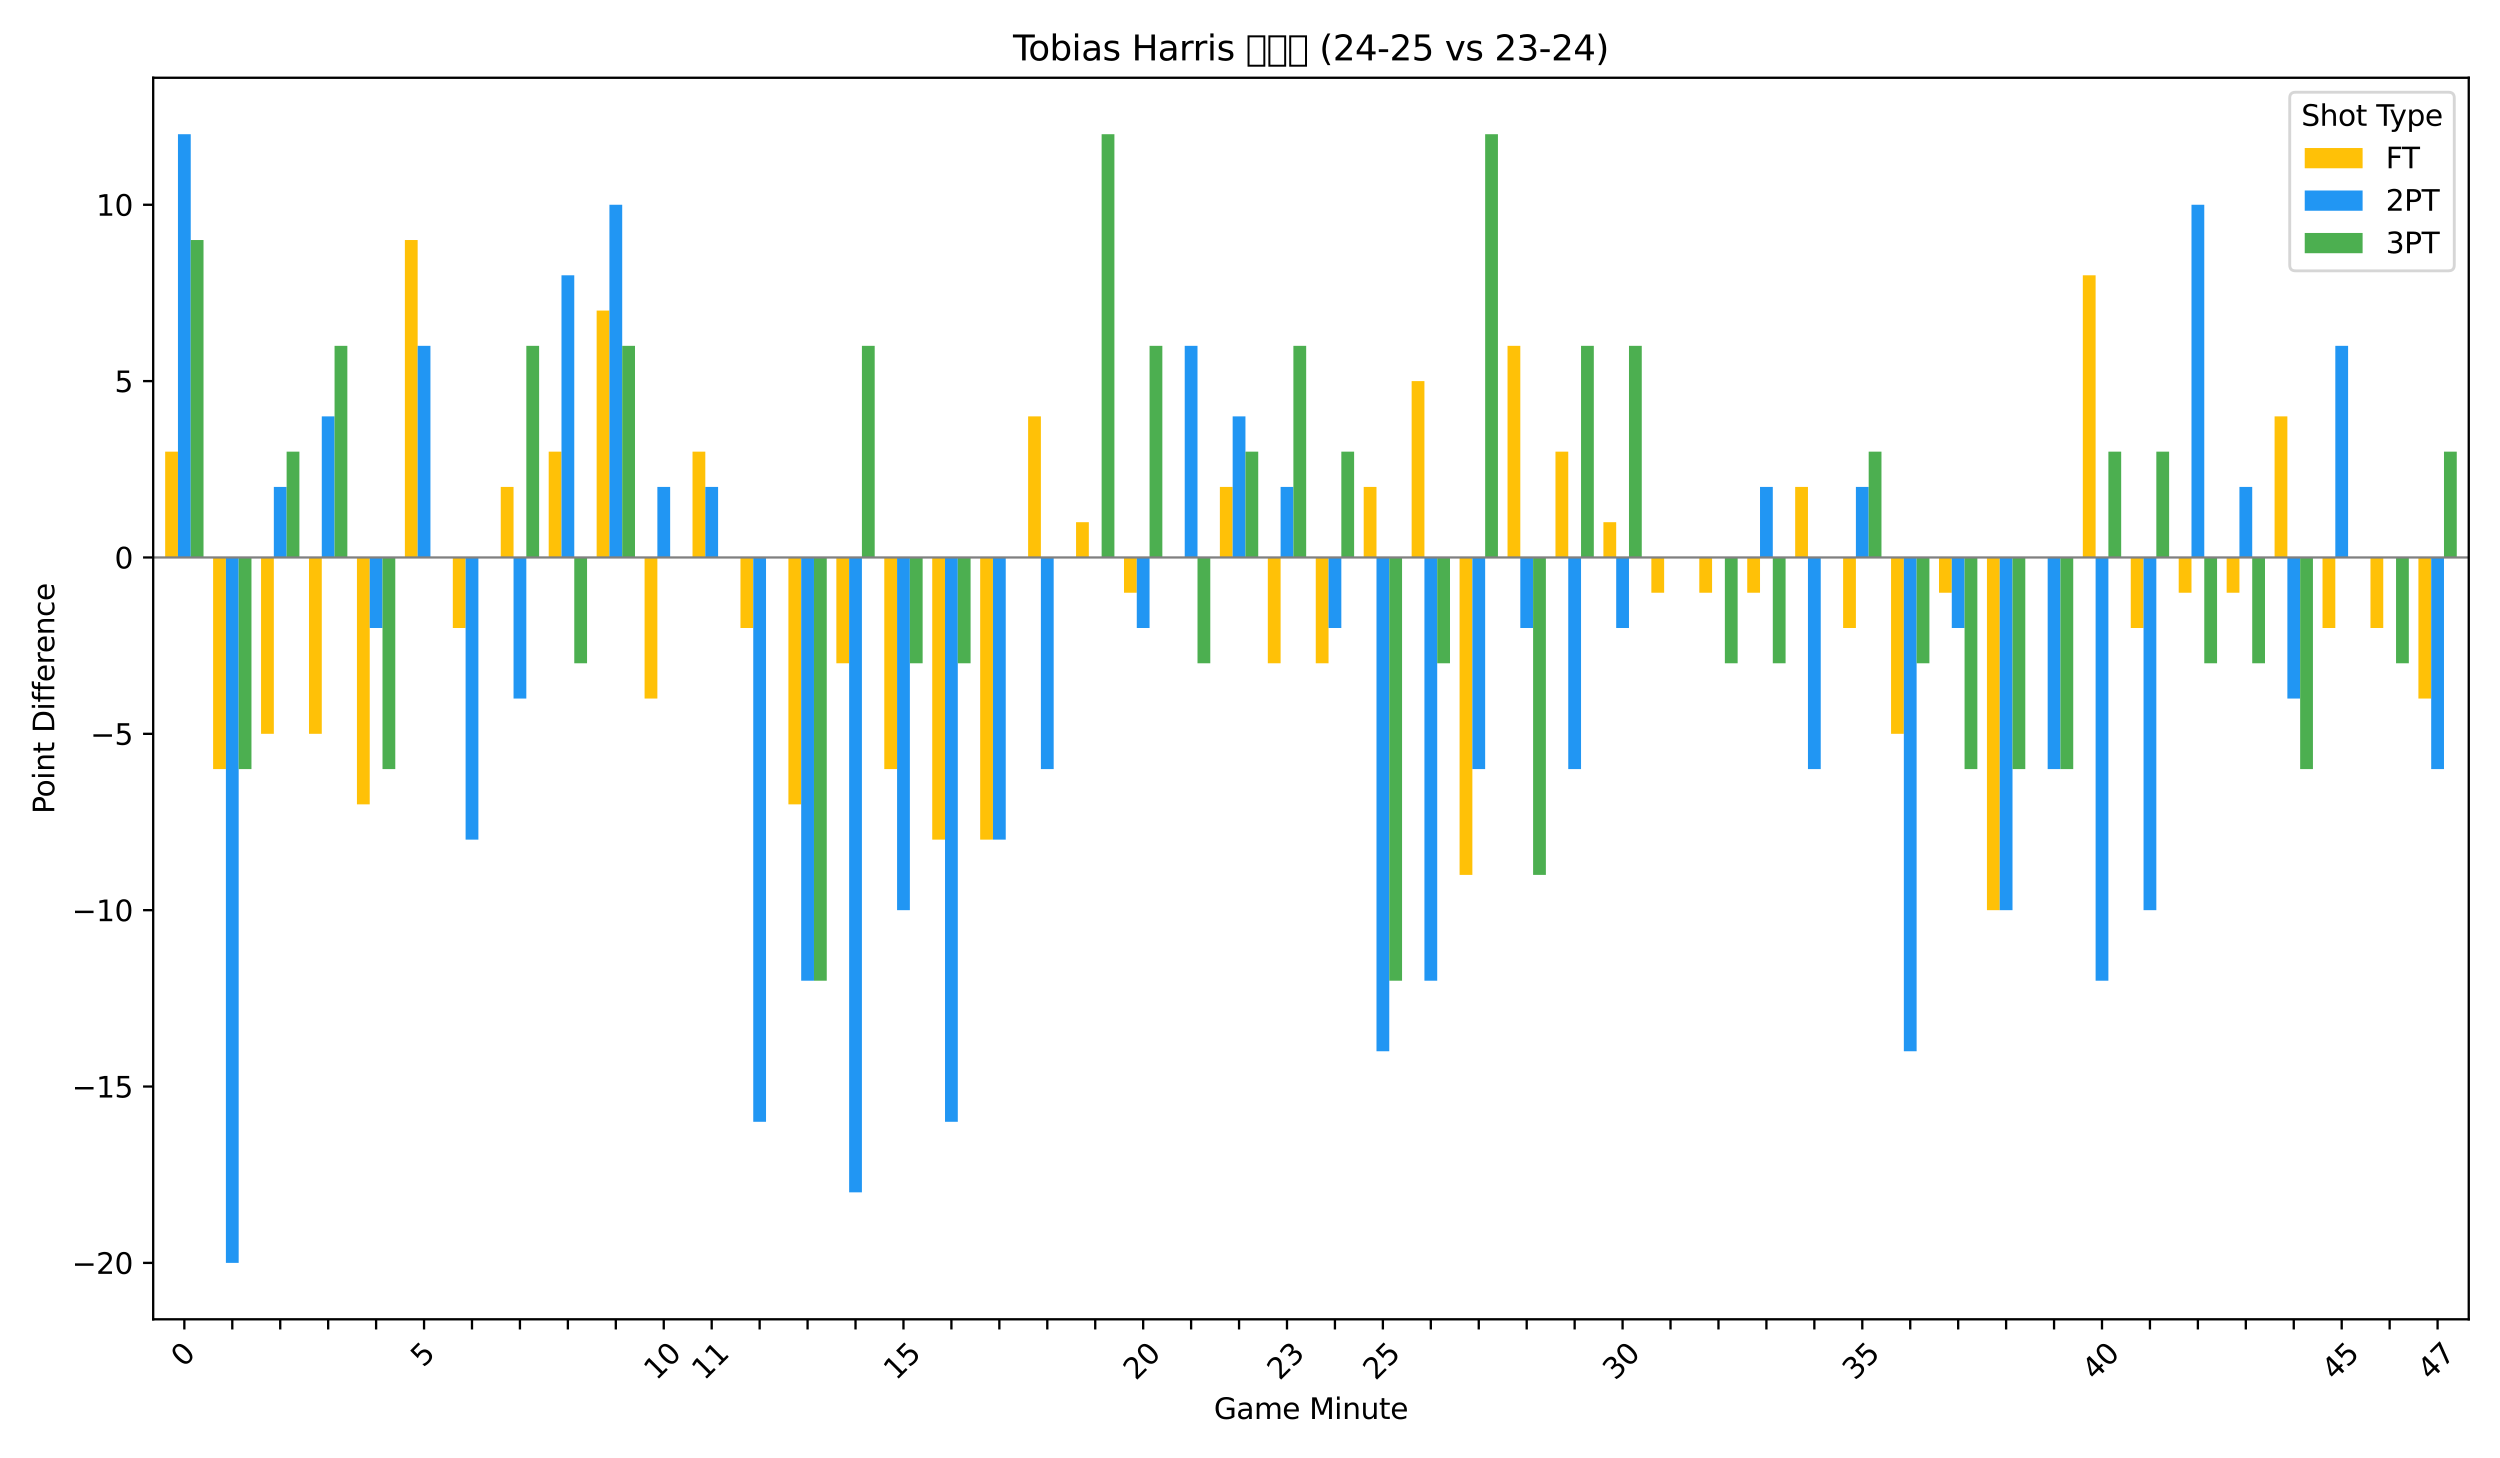 <?xml version="1.0" encoding="utf-8" standalone="no"?>
<!DOCTYPE svg PUBLIC "-//W3C//DTD SVG 1.1//EN"
  "http://www.w3.org/Graphics/SVG/1.1/DTD/svg11.dtd">
<svg xmlns:xlink="http://www.w3.org/1999/xlink" width="864pt" height="504pt" viewBox="0 0 864 504" xmlns="http://www.w3.org/2000/svg" version="1.1">
 <defs>
  <style type="text/css">*{stroke-linejoin: round; stroke-linecap: butt}</style>
 </defs>
 <g id="figure_1">
  <g id="patch_1">
   <path d="M 0 504 
L 864 504 
L 864 0 
L 0 0 
z
" style="fill: #ffffff"/>
  </g>
  <g id="axes_1">
   <g id="patch_2">
    <path d="M 52.94 455.956 
L 853.2 455.956 
L 853.2 26.88 
L 52.94 26.88 
z
" style="fill: #ffffff"/>
   </g>
   <g id="patch_3">
    <path d="M 57.082 192.659 
L 61.5 192.659 
L 61.5 156.09 
L 57.082 156.09 
z
" clip-path="url(#p1dc637011d)" style="fill: #ffc107"/>
   </g>
   <g id="patch_4">
    <path d="M 73.651 192.659 
L 78.069 192.659 
L 78.069 265.797 
L 73.651 265.797 
z
" clip-path="url(#p1dc637011d)" style="fill: #ffc107"/>
   </g>
   <g id="patch_5">
    <path d="M 90.219 192.659 
L 94.637 192.659 
L 94.637 253.607 
L 90.219 253.607 
z
" clip-path="url(#p1dc637011d)" style="fill: #ffc107"/>
   </g>
   <g id="patch_6">
    <path d="M 106.788 192.659 
L 111.206 192.659 
L 111.206 253.607 
L 106.788 253.607 
z
" clip-path="url(#p1dc637011d)" style="fill: #ffc107"/>
   </g>
   <g id="patch_7">
    <path d="M 123.356 192.659 
L 127.775 192.659 
L 127.775 277.987 
L 123.356 277.987 
z
" clip-path="url(#p1dc637011d)" style="fill: #ffc107"/>
   </g>
   <g id="patch_8">
    <path d="M 139.925 192.659 
L 144.343 192.659 
L 144.343 82.952 
L 139.925 82.952 
z
" clip-path="url(#p1dc637011d)" style="fill: #ffc107"/>
   </g>
   <g id="patch_9">
    <path d="M 156.493 192.659 
L 160.912 192.659 
L 160.912 217.038 
L 156.493 217.038 
z
" clip-path="url(#p1dc637011d)" style="fill: #ffc107"/>
   </g>
   <g id="patch_10">
    <path d="M 173.062 192.659 
L 177.48 192.659 
L 177.48 168.28 
L 173.062 168.28 
z
" clip-path="url(#p1dc637011d)" style="fill: #ffc107"/>
   </g>
   <g id="patch_11">
    <path d="M 189.63 192.659 
L 194.049 192.659 
L 194.049 156.09 
L 189.63 156.09 
z
" clip-path="url(#p1dc637011d)" style="fill: #ffc107"/>
   </g>
   <g id="patch_12">
    <path d="M 206.199 192.659 
L 210.617 192.659 
L 210.617 107.332 
L 206.199 107.332 
z
" clip-path="url(#p1dc637011d)" style="fill: #ffc107"/>
   </g>
   <g id="patch_13">
    <path d="M 222.767 192.659 
L 227.186 192.659 
L 227.186 241.418 
L 222.767 241.418 
z
" clip-path="url(#p1dc637011d)" style="fill: #ffc107"/>
   </g>
   <g id="patch_14">
    <path d="M 239.336 192.659 
L 243.754 192.659 
L 243.754 156.09 
L 239.336 156.09 
z
" clip-path="url(#p1dc637011d)" style="fill: #ffc107"/>
   </g>
   <g id="patch_15">
    <path d="M 255.904 192.659 
L 260.323 192.659 
L 260.323 217.038 
L 255.904 217.038 
z
" clip-path="url(#p1dc637011d)" style="fill: #ffc107"/>
   </g>
   <g id="patch_16">
    <path d="M 272.473 192.659 
L 276.891 192.659 
L 276.891 277.987 
L 272.473 277.987 
z
" clip-path="url(#p1dc637011d)" style="fill: #ffc107"/>
   </g>
   <g id="patch_17">
    <path d="M 289.042 192.659 
L 293.46 192.659 
L 293.46 229.228 
L 289.042 229.228 
z
" clip-path="url(#p1dc637011d)" style="fill: #ffc107"/>
   </g>
   <g id="patch_18">
    <path d="M 305.61 192.659 
L 310.028 192.659 
L 310.028 265.797 
L 305.61 265.797 
z
" clip-path="url(#p1dc637011d)" style="fill: #ffc107"/>
   </g>
   <g id="patch_19">
    <path d="M 322.179 192.659 
L 326.597 192.659 
L 326.597 290.176 
L 322.179 290.176 
z
" clip-path="url(#p1dc637011d)" style="fill: #ffc107"/>
   </g>
   <g id="patch_20">
    <path d="M 338.747 192.659 
L 343.165 192.659 
L 343.165 290.176 
L 338.747 290.176 
z
" clip-path="url(#p1dc637011d)" style="fill: #ffc107"/>
   </g>
   <g id="patch_21">
    <path d="M 355.316 192.659 
L 359.734 192.659 
L 359.734 143.901 
L 355.316 143.901 
z
" clip-path="url(#p1dc637011d)" style="fill: #ffc107"/>
   </g>
   <g id="patch_22">
    <path d="M 371.884 192.659 
L 376.302 192.659 
L 376.302 180.47 
L 371.884 180.47 
z
" clip-path="url(#p1dc637011d)" style="fill: #ffc107"/>
   </g>
   <g id="patch_23">
    <path d="M 388.453 192.659 
L 392.871 192.659 
L 392.871 204.849 
L 388.453 204.849 
z
" clip-path="url(#p1dc637011d)" style="fill: #ffc107"/>
   </g>
   <g id="patch_24">
    <path d="M 405.021 192.659 
L 409.44 192.659 
L 409.44 192.659 
L 405.021 192.659 
z
" clip-path="url(#p1dc637011d)" style="fill: #ffc107"/>
   </g>
   <g id="patch_25">
    <path d="M 421.59 192.659 
L 426.008 192.659 
L 426.008 168.28 
L 421.59 168.28 
z
" clip-path="url(#p1dc637011d)" style="fill: #ffc107"/>
   </g>
   <g id="patch_26">
    <path d="M 438.158 192.659 
L 442.577 192.659 
L 442.577 229.228 
L 438.158 229.228 
z
" clip-path="url(#p1dc637011d)" style="fill: #ffc107"/>
   </g>
   <g id="patch_27">
    <path d="M 454.727 192.659 
L 459.145 192.659 
L 459.145 229.228 
L 454.727 229.228 
z
" clip-path="url(#p1dc637011d)" style="fill: #ffc107"/>
   </g>
   <g id="patch_28">
    <path d="M 471.295 192.659 
L 475.714 192.659 
L 475.714 168.28 
L 471.295 168.28 
z
" clip-path="url(#p1dc637011d)" style="fill: #ffc107"/>
   </g>
   <g id="patch_29">
    <path d="M 487.864 192.659 
L 492.282 192.659 
L 492.282 131.711 
L 487.864 131.711 
z
" clip-path="url(#p1dc637011d)" style="fill: #ffc107"/>
   </g>
   <g id="patch_30">
    <path d="M 504.432 192.659 
L 508.851 192.659 
L 508.851 302.366 
L 504.432 302.366 
z
" clip-path="url(#p1dc637011d)" style="fill: #ffc107"/>
   </g>
   <g id="patch_31">
    <path d="M 521.001 192.659 
L 525.419 192.659 
L 525.419 119.521 
L 521.001 119.521 
z
" clip-path="url(#p1dc637011d)" style="fill: #ffc107"/>
   </g>
   <g id="patch_32">
    <path d="M 537.57 192.659 
L 541.988 192.659 
L 541.988 156.09 
L 537.57 156.09 
z
" clip-path="url(#p1dc637011d)" style="fill: #ffc107"/>
   </g>
   <g id="patch_33">
    <path d="M 554.138 192.659 
L 558.556 192.659 
L 558.556 180.47 
L 554.138 180.47 
z
" clip-path="url(#p1dc637011d)" style="fill: #ffc107"/>
   </g>
   <g id="patch_34">
    <path d="M 570.707 192.659 
L 575.125 192.659 
L 575.125 204.849 
L 570.707 204.849 
z
" clip-path="url(#p1dc637011d)" style="fill: #ffc107"/>
   </g>
   <g id="patch_35">
    <path d="M 587.275 192.659 
L 591.693 192.659 
L 591.693 204.849 
L 587.275 204.849 
z
" clip-path="url(#p1dc637011d)" style="fill: #ffc107"/>
   </g>
   <g id="patch_36">
    <path d="M 603.844 192.659 
L 608.262 192.659 
L 608.262 204.849 
L 603.844 204.849 
z
" clip-path="url(#p1dc637011d)" style="fill: #ffc107"/>
   </g>
   <g id="patch_37">
    <path d="M 620.412 192.659 
L 624.83 192.659 
L 624.83 168.28 
L 620.412 168.28 
z
" clip-path="url(#p1dc637011d)" style="fill: #ffc107"/>
   </g>
   <g id="patch_38">
    <path d="M 636.981 192.659 
L 641.399 192.659 
L 641.399 217.038 
L 636.981 217.038 
z
" clip-path="url(#p1dc637011d)" style="fill: #ffc107"/>
   </g>
   <g id="patch_39">
    <path d="M 653.549 192.659 
L 657.967 192.659 
L 657.967 253.607 
L 653.549 253.607 
z
" clip-path="url(#p1dc637011d)" style="fill: #ffc107"/>
   </g>
   <g id="patch_40">
    <path d="M 670.118 192.659 
L 674.536 192.659 
L 674.536 204.849 
L 670.118 204.849 
z
" clip-path="url(#p1dc637011d)" style="fill: #ffc107"/>
   </g>
   <g id="patch_41">
    <path d="M 686.686 192.659 
L 691.105 192.659 
L 691.105 314.556 
L 686.686 314.556 
z
" clip-path="url(#p1dc637011d)" style="fill: #ffc107"/>
   </g>
   <g id="patch_42">
    <path d="M 703.255 192.659 
L 707.673 192.659 
L 707.673 192.659 
L 703.255 192.659 
z
" clip-path="url(#p1dc637011d)" style="fill: #ffc107"/>
   </g>
   <g id="patch_43">
    <path d="M 719.823 192.659 
L 724.242 192.659 
L 724.242 95.142 
L 719.823 95.142 
z
" clip-path="url(#p1dc637011d)" style="fill: #ffc107"/>
   </g>
   <g id="patch_44">
    <path d="M 736.392 192.659 
L 740.81 192.659 
L 740.81 217.038 
L 736.392 217.038 
z
" clip-path="url(#p1dc637011d)" style="fill: #ffc107"/>
   </g>
   <g id="patch_45">
    <path d="M 752.96 192.659 
L 757.379 192.659 
L 757.379 204.849 
L 752.96 204.849 
z
" clip-path="url(#p1dc637011d)" style="fill: #ffc107"/>
   </g>
   <g id="patch_46">
    <path d="M 769.529 192.659 
L 773.947 192.659 
L 773.947 204.849 
L 769.529 204.849 
z
" clip-path="url(#p1dc637011d)" style="fill: #ffc107"/>
   </g>
   <g id="patch_47">
    <path d="M 786.097 192.659 
L 790.516 192.659 
L 790.516 143.901 
L 786.097 143.901 
z
" clip-path="url(#p1dc637011d)" style="fill: #ffc107"/>
   </g>
   <g id="patch_48">
    <path d="M 802.666 192.659 
L 807.084 192.659 
L 807.084 217.038 
L 802.666 217.038 
z
" clip-path="url(#p1dc637011d)" style="fill: #ffc107"/>
   </g>
   <g id="patch_49">
    <path d="M 819.235 192.659 
L 823.653 192.659 
L 823.653 217.038 
L 819.235 217.038 
z
" clip-path="url(#p1dc637011d)" style="fill: #ffc107"/>
   </g>
   <g id="patch_50">
    <path d="M 835.803 192.659 
L 840.221 192.659 
L 840.221 241.418 
L 835.803 241.418 
z
" clip-path="url(#p1dc637011d)" style="fill: #ffc107"/>
   </g>
   <g id="patch_51">
    <path d="M 61.5 192.659 
L 65.919 192.659 
L 65.919 46.383 
L 61.5 46.383 
z
" clip-path="url(#p1dc637011d)" style="fill: #2196f3"/>
   </g>
   <g id="patch_52">
    <path d="M 78.069 192.659 
L 82.487 192.659 
L 82.487 436.452 
L 78.069 436.452 
z
" clip-path="url(#p1dc637011d)" style="fill: #2196f3"/>
   </g>
   <g id="patch_53">
    <path d="M 94.637 192.659 
L 99.056 192.659 
L 99.056 168.28 
L 94.637 168.28 
z
" clip-path="url(#p1dc637011d)" style="fill: #2196f3"/>
   </g>
   <g id="patch_54">
    <path d="M 111.206 192.659 
L 115.624 192.659 
L 115.624 143.901 
L 111.206 143.901 
z
" clip-path="url(#p1dc637011d)" style="fill: #2196f3"/>
   </g>
   <g id="patch_55">
    <path d="M 127.775 192.659 
L 132.193 192.659 
L 132.193 217.038 
L 127.775 217.038 
z
" clip-path="url(#p1dc637011d)" style="fill: #2196f3"/>
   </g>
   <g id="patch_56">
    <path d="M 144.343 192.659 
L 148.761 192.659 
L 148.761 119.521 
L 144.343 119.521 
z
" clip-path="url(#p1dc637011d)" style="fill: #2196f3"/>
   </g>
   <g id="patch_57">
    <path d="M 160.912 192.659 
L 165.33 192.659 
L 165.33 290.176 
L 160.912 290.176 
z
" clip-path="url(#p1dc637011d)" style="fill: #2196f3"/>
   </g>
   <g id="patch_58">
    <path d="M 177.48 192.659 
L 181.898 192.659 
L 181.898 241.418 
L 177.48 241.418 
z
" clip-path="url(#p1dc637011d)" style="fill: #2196f3"/>
   </g>
   <g id="patch_59">
    <path d="M 194.049 192.659 
L 198.467 192.659 
L 198.467 95.142 
L 194.049 95.142 
z
" clip-path="url(#p1dc637011d)" style="fill: #2196f3"/>
   </g>
   <g id="patch_60">
    <path d="M 210.617 192.659 
L 215.035 192.659 
L 215.035 70.763 
L 210.617 70.763 
z
" clip-path="url(#p1dc637011d)" style="fill: #2196f3"/>
   </g>
   <g id="patch_61">
    <path d="M 227.186 192.659 
L 231.604 192.659 
L 231.604 168.28 
L 227.186 168.28 
z
" clip-path="url(#p1dc637011d)" style="fill: #2196f3"/>
   </g>
   <g id="patch_62">
    <path d="M 243.754 192.659 
L 248.173 192.659 
L 248.173 168.28 
L 243.754 168.28 
z
" clip-path="url(#p1dc637011d)" style="fill: #2196f3"/>
   </g>
   <g id="patch_63">
    <path d="M 260.323 192.659 
L 264.741 192.659 
L 264.741 387.694 
L 260.323 387.694 
z
" clip-path="url(#p1dc637011d)" style="fill: #2196f3"/>
   </g>
   <g id="patch_64">
    <path d="M 276.891 192.659 
L 281.31 192.659 
L 281.31 338.935 
L 276.891 338.935 
z
" clip-path="url(#p1dc637011d)" style="fill: #2196f3"/>
   </g>
   <g id="patch_65">
    <path d="M 293.46 192.659 
L 297.878 192.659 
L 297.878 412.073 
L 293.46 412.073 
z
" clip-path="url(#p1dc637011d)" style="fill: #2196f3"/>
   </g>
   <g id="patch_66">
    <path d="M 310.028 192.659 
L 314.447 192.659 
L 314.447 314.556 
L 310.028 314.556 
z
" clip-path="url(#p1dc637011d)" style="fill: #2196f3"/>
   </g>
   <g id="patch_67">
    <path d="M 326.597 192.659 
L 331.015 192.659 
L 331.015 387.694 
L 326.597 387.694 
z
" clip-path="url(#p1dc637011d)" style="fill: #2196f3"/>
   </g>
   <g id="patch_68">
    <path d="M 343.165 192.659 
L 347.584 192.659 
L 347.584 290.176 
L 343.165 290.176 
z
" clip-path="url(#p1dc637011d)" style="fill: #2196f3"/>
   </g>
   <g id="patch_69">
    <path d="M 359.734 192.659 
L 364.152 192.659 
L 364.152 265.797 
L 359.734 265.797 
z
" clip-path="url(#p1dc637011d)" style="fill: #2196f3"/>
   </g>
   <g id="patch_70">
    <path d="M 376.302 192.659 
L 380.721 192.659 
L 380.721 192.659 
L 376.302 192.659 
z
" clip-path="url(#p1dc637011d)" style="fill: #2196f3"/>
   </g>
   <g id="patch_71">
    <path d="M 392.871 192.659 
L 397.289 192.659 
L 397.289 217.038 
L 392.871 217.038 
z
" clip-path="url(#p1dc637011d)" style="fill: #2196f3"/>
   </g>
   <g id="patch_72">
    <path d="M 409.44 192.659 
L 413.858 192.659 
L 413.858 119.521 
L 409.44 119.521 
z
" clip-path="url(#p1dc637011d)" style="fill: #2196f3"/>
   </g>
   <g id="patch_73">
    <path d="M 426.008 192.659 
L 430.426 192.659 
L 430.426 143.901 
L 426.008 143.901 
z
" clip-path="url(#p1dc637011d)" style="fill: #2196f3"/>
   </g>
   <g id="patch_74">
    <path d="M 442.577 192.659 
L 446.995 192.659 
L 446.995 168.28 
L 442.577 168.28 
z
" clip-path="url(#p1dc637011d)" style="fill: #2196f3"/>
   </g>
   <g id="patch_75">
    <path d="M 459.145 192.659 
L 463.563 192.659 
L 463.563 217.038 
L 459.145 217.038 
z
" clip-path="url(#p1dc637011d)" style="fill: #2196f3"/>
   </g>
   <g id="patch_76">
    <path d="M 475.714 192.659 
L 480.132 192.659 
L 480.132 363.314 
L 475.714 363.314 
z
" clip-path="url(#p1dc637011d)" style="fill: #2196f3"/>
   </g>
   <g id="patch_77">
    <path d="M 492.282 192.659 
L 496.7 192.659 
L 496.7 338.935 
L 492.282 338.935 
z
" clip-path="url(#p1dc637011d)" style="fill: #2196f3"/>
   </g>
   <g id="patch_78">
    <path d="M 508.851 192.659 
L 513.269 192.659 
L 513.269 265.797 
L 508.851 265.797 
z
" clip-path="url(#p1dc637011d)" style="fill: #2196f3"/>
   </g>
   <g id="patch_79">
    <path d="M 525.419 192.659 
L 529.838 192.659 
L 529.838 217.038 
L 525.419 217.038 
z
" clip-path="url(#p1dc637011d)" style="fill: #2196f3"/>
   </g>
   <g id="patch_80">
    <path d="M 541.988 192.659 
L 546.406 192.659 
L 546.406 265.797 
L 541.988 265.797 
z
" clip-path="url(#p1dc637011d)" style="fill: #2196f3"/>
   </g>
   <g id="patch_81">
    <path d="M 558.556 192.659 
L 562.975 192.659 
L 562.975 217.038 
L 558.556 217.038 
z
" clip-path="url(#p1dc637011d)" style="fill: #2196f3"/>
   </g>
   <g id="patch_82">
    <path d="M 575.125 192.659 
L 579.543 192.659 
L 579.543 192.659 
L 575.125 192.659 
z
" clip-path="url(#p1dc637011d)" style="fill: #2196f3"/>
   </g>
   <g id="patch_83">
    <path d="M 591.693 192.659 
L 596.112 192.659 
L 596.112 192.659 
L 591.693 192.659 
z
" clip-path="url(#p1dc637011d)" style="fill: #2196f3"/>
   </g>
   <g id="patch_84">
    <path d="M 608.262 192.659 
L 612.68 192.659 
L 612.68 168.28 
L 608.262 168.28 
z
" clip-path="url(#p1dc637011d)" style="fill: #2196f3"/>
   </g>
   <g id="patch_85">
    <path d="M 624.83 192.659 
L 629.249 192.659 
L 629.249 265.797 
L 624.83 265.797 
z
" clip-path="url(#p1dc637011d)" style="fill: #2196f3"/>
   </g>
   <g id="patch_86">
    <path d="M 641.399 192.659 
L 645.817 192.659 
L 645.817 168.28 
L 641.399 168.28 
z
" clip-path="url(#p1dc637011d)" style="fill: #2196f3"/>
   </g>
   <g id="patch_87">
    <path d="M 657.967 192.659 
L 662.386 192.659 
L 662.386 363.314 
L 657.967 363.314 
z
" clip-path="url(#p1dc637011d)" style="fill: #2196f3"/>
   </g>
   <g id="patch_88">
    <path d="M 674.536 192.659 
L 678.954 192.659 
L 678.954 217.038 
L 674.536 217.038 
z
" clip-path="url(#p1dc637011d)" style="fill: #2196f3"/>
   </g>
   <g id="patch_89">
    <path d="M 691.105 192.659 
L 695.523 192.659 
L 695.523 314.556 
L 691.105 314.556 
z
" clip-path="url(#p1dc637011d)" style="fill: #2196f3"/>
   </g>
   <g id="patch_90">
    <path d="M 707.673 192.659 
L 712.091 192.659 
L 712.091 265.797 
L 707.673 265.797 
z
" clip-path="url(#p1dc637011d)" style="fill: #2196f3"/>
   </g>
   <g id="patch_91">
    <path d="M 724.242 192.659 
L 728.66 192.659 
L 728.66 338.935 
L 724.242 338.935 
z
" clip-path="url(#p1dc637011d)" style="fill: #2196f3"/>
   </g>
   <g id="patch_92">
    <path d="M 740.81 192.659 
L 745.228 192.659 
L 745.228 314.556 
L 740.81 314.556 
z
" clip-path="url(#p1dc637011d)" style="fill: #2196f3"/>
   </g>
   <g id="patch_93">
    <path d="M 757.379 192.659 
L 761.797 192.659 
L 761.797 70.763 
L 757.379 70.763 
z
" clip-path="url(#p1dc637011d)" style="fill: #2196f3"/>
   </g>
   <g id="patch_94">
    <path d="M 773.947 192.659 
L 778.365 192.659 
L 778.365 168.28 
L 773.947 168.28 
z
" clip-path="url(#p1dc637011d)" style="fill: #2196f3"/>
   </g>
   <g id="patch_95">
    <path d="M 790.516 192.659 
L 794.934 192.659 
L 794.934 241.418 
L 790.516 241.418 
z
" clip-path="url(#p1dc637011d)" style="fill: #2196f3"/>
   </g>
   <g id="patch_96">
    <path d="M 807.084 192.659 
L 811.503 192.659 
L 811.503 119.521 
L 807.084 119.521 
z
" clip-path="url(#p1dc637011d)" style="fill: #2196f3"/>
   </g>
   <g id="patch_97">
    <path d="M 823.653 192.659 
L 828.071 192.659 
L 828.071 192.659 
L 823.653 192.659 
z
" clip-path="url(#p1dc637011d)" style="fill: #2196f3"/>
   </g>
   <g id="patch_98">
    <path d="M 840.221 192.659 
L 844.64 192.659 
L 844.64 265.797 
L 840.221 265.797 
z
" clip-path="url(#p1dc637011d)" style="fill: #2196f3"/>
   </g>
   <g id="patch_99">
    <path d="M 65.919 192.659 
L 70.337 192.659 
L 70.337 82.952 
L 65.919 82.952 
z
" clip-path="url(#p1dc637011d)" style="fill: #4caf50"/>
   </g>
   <g id="patch_100">
    <path d="M 82.487 192.659 
L 86.905 192.659 
L 86.905 265.797 
L 82.487 265.797 
z
" clip-path="url(#p1dc637011d)" style="fill: #4caf50"/>
   </g>
   <g id="patch_101">
    <path d="M 99.056 192.659 
L 103.474 192.659 
L 103.474 156.09 
L 99.056 156.09 
z
" clip-path="url(#p1dc637011d)" style="fill: #4caf50"/>
   </g>
   <g id="patch_102">
    <path d="M 115.624 192.659 
L 120.043 192.659 
L 120.043 119.521 
L 115.624 119.521 
z
" clip-path="url(#p1dc637011d)" style="fill: #4caf50"/>
   </g>
   <g id="patch_103">
    <path d="M 132.193 192.659 
L 136.611 192.659 
L 136.611 265.797 
L 132.193 265.797 
z
" clip-path="url(#p1dc637011d)" style="fill: #4caf50"/>
   </g>
   <g id="patch_104">
    <path d="M 148.761 192.659 
L 153.18 192.659 
L 153.18 192.659 
L 148.761 192.659 
z
" clip-path="url(#p1dc637011d)" style="fill: #4caf50"/>
   </g>
   <g id="patch_105">
    <path d="M 165.33 192.659 
L 169.748 192.659 
L 169.748 192.659 
L 165.33 192.659 
z
" clip-path="url(#p1dc637011d)" style="fill: #4caf50"/>
   </g>
   <g id="patch_106">
    <path d="M 181.898 192.659 
L 186.317 192.659 
L 186.317 119.521 
L 181.898 119.521 
z
" clip-path="url(#p1dc637011d)" style="fill: #4caf50"/>
   </g>
   <g id="patch_107">
    <path d="M 198.467 192.659 
L 202.885 192.659 
L 202.885 229.228 
L 198.467 229.228 
z
" clip-path="url(#p1dc637011d)" style="fill: #4caf50"/>
   </g>
   <g id="patch_108">
    <path d="M 215.035 192.659 
L 219.454 192.659 
L 219.454 119.521 
L 215.035 119.521 
z
" clip-path="url(#p1dc637011d)" style="fill: #4caf50"/>
   </g>
   <g id="patch_109">
    <path d="M 231.604 192.659 
L 236.022 192.659 
L 236.022 192.659 
L 231.604 192.659 
z
" clip-path="url(#p1dc637011d)" style="fill: #4caf50"/>
   </g>
   <g id="patch_110">
    <path d="M 248.173 192.659 
L 252.591 192.659 
L 252.591 192.659 
L 248.173 192.659 
z
" clip-path="url(#p1dc637011d)" style="fill: #4caf50"/>
   </g>
   <g id="patch_111">
    <path d="M 264.741 192.659 
L 269.159 192.659 
L 269.159 192.659 
L 264.741 192.659 
z
" clip-path="url(#p1dc637011d)" style="fill: #4caf50"/>
   </g>
   <g id="patch_112">
    <path d="M 281.31 192.659 
L 285.728 192.659 
L 285.728 338.935 
L 281.31 338.935 
z
" clip-path="url(#p1dc637011d)" style="fill: #4caf50"/>
   </g>
   <g id="patch_113">
    <path d="M 297.878 192.659 
L 302.296 192.659 
L 302.296 119.521 
L 297.878 119.521 
z
" clip-path="url(#p1dc637011d)" style="fill: #4caf50"/>
   </g>
   <g id="patch_114">
    <path d="M 314.447 192.659 
L 318.865 192.659 
L 318.865 229.228 
L 314.447 229.228 
z
" clip-path="url(#p1dc637011d)" style="fill: #4caf50"/>
   </g>
   <g id="patch_115">
    <path d="M 331.015 192.659 
L 335.433 192.659 
L 335.433 229.228 
L 331.015 229.228 
z
" clip-path="url(#p1dc637011d)" style="fill: #4caf50"/>
   </g>
   <g id="patch_116">
    <path d="M 347.584 192.659 
L 352.002 192.659 
L 352.002 192.659 
L 347.584 192.659 
z
" clip-path="url(#p1dc637011d)" style="fill: #4caf50"/>
   </g>
   <g id="patch_117">
    <path d="M 364.152 192.659 
L 368.57 192.659 
L 368.57 192.659 
L 364.152 192.659 
z
" clip-path="url(#p1dc637011d)" style="fill: #4caf50"/>
   </g>
   <g id="patch_118">
    <path d="M 380.721 192.659 
L 385.139 192.659 
L 385.139 46.383 
L 380.721 46.383 
z
" clip-path="url(#p1dc637011d)" style="fill: #4caf50"/>
   </g>
   <g id="patch_119">
    <path d="M 397.289 192.659 
L 401.708 192.659 
L 401.708 119.521 
L 397.289 119.521 
z
" clip-path="url(#p1dc637011d)" style="fill: #4caf50"/>
   </g>
   <g id="patch_120">
    <path d="M 413.858 192.659 
L 418.276 192.659 
L 418.276 229.228 
L 413.858 229.228 
z
" clip-path="url(#p1dc637011d)" style="fill: #4caf50"/>
   </g>
   <g id="patch_121">
    <path d="M 430.426 192.659 
L 434.845 192.659 
L 434.845 156.09 
L 430.426 156.09 
z
" clip-path="url(#p1dc637011d)" style="fill: #4caf50"/>
   </g>
   <g id="patch_122">
    <path d="M 446.995 192.659 
L 451.413 192.659 
L 451.413 119.521 
L 446.995 119.521 
z
" clip-path="url(#p1dc637011d)" style="fill: #4caf50"/>
   </g>
   <g id="patch_123">
    <path d="M 463.563 192.659 
L 467.982 192.659 
L 467.982 156.09 
L 463.563 156.09 
z
" clip-path="url(#p1dc637011d)" style="fill: #4caf50"/>
   </g>
   <g id="patch_124">
    <path d="M 480.132 192.659 
L 484.55 192.659 
L 484.55 338.935 
L 480.132 338.935 
z
" clip-path="url(#p1dc637011d)" style="fill: #4caf50"/>
   </g>
   <g id="patch_125">
    <path d="M 496.7 192.659 
L 501.119 192.659 
L 501.119 229.228 
L 496.7 229.228 
z
" clip-path="url(#p1dc637011d)" style="fill: #4caf50"/>
   </g>
   <g id="patch_126">
    <path d="M 513.269 192.659 
L 517.687 192.659 
L 517.687 46.383 
L 513.269 46.383 
z
" clip-path="url(#p1dc637011d)" style="fill: #4caf50"/>
   </g>
   <g id="patch_127">
    <path d="M 529.838 192.659 
L 534.256 192.659 
L 534.256 302.366 
L 529.838 302.366 
z
" clip-path="url(#p1dc637011d)" style="fill: #4caf50"/>
   </g>
   <g id="patch_128">
    <path d="M 546.406 192.659 
L 550.824 192.659 
L 550.824 119.521 
L 546.406 119.521 
z
" clip-path="url(#p1dc637011d)" style="fill: #4caf50"/>
   </g>
   <g id="patch_129">
    <path d="M 562.975 192.659 
L 567.393 192.659 
L 567.393 119.521 
L 562.975 119.521 
z
" clip-path="url(#p1dc637011d)" style="fill: #4caf50"/>
   </g>
   <g id="patch_130">
    <path d="M 579.543 192.659 
L 583.961 192.659 
L 583.961 192.659 
L 579.543 192.659 
z
" clip-path="url(#p1dc637011d)" style="fill: #4caf50"/>
   </g>
   <g id="patch_131">
    <path d="M 596.112 192.659 
L 600.53 192.659 
L 600.53 229.228 
L 596.112 229.228 
z
" clip-path="url(#p1dc637011d)" style="fill: #4caf50"/>
   </g>
   <g id="patch_132">
    <path d="M 612.68 192.659 
L 617.098 192.659 
L 617.098 229.228 
L 612.68 229.228 
z
" clip-path="url(#p1dc637011d)" style="fill: #4caf50"/>
   </g>
   <g id="patch_133">
    <path d="M 629.249 192.659 
L 633.667 192.659 
L 633.667 192.659 
L 629.249 192.659 
z
" clip-path="url(#p1dc637011d)" style="fill: #4caf50"/>
   </g>
   <g id="patch_134">
    <path d="M 645.817 192.659 
L 650.236 192.659 
L 650.236 156.09 
L 645.817 156.09 
z
" clip-path="url(#p1dc637011d)" style="fill: #4caf50"/>
   </g>
   <g id="patch_135">
    <path d="M 662.386 192.659 
L 666.804 192.659 
L 666.804 229.228 
L 662.386 229.228 
z
" clip-path="url(#p1dc637011d)" style="fill: #4caf50"/>
   </g>
   <g id="patch_136">
    <path d="M 678.954 192.659 
L 683.373 192.659 
L 683.373 265.797 
L 678.954 265.797 
z
" clip-path="url(#p1dc637011d)" style="fill: #4caf50"/>
   </g>
   <g id="patch_137">
    <path d="M 695.523 192.659 
L 699.941 192.659 
L 699.941 265.797 
L 695.523 265.797 
z
" clip-path="url(#p1dc637011d)" style="fill: #4caf50"/>
   </g>
   <g id="patch_138">
    <path d="M 712.091 192.659 
L 716.51 192.659 
L 716.51 265.797 
L 712.091 265.797 
z
" clip-path="url(#p1dc637011d)" style="fill: #4caf50"/>
   </g>
   <g id="patch_139">
    <path d="M 728.66 192.659 
L 733.078 192.659 
L 733.078 156.09 
L 728.66 156.09 
z
" clip-path="url(#p1dc637011d)" style="fill: #4caf50"/>
   </g>
   <g id="patch_140">
    <path d="M 745.228 192.659 
L 749.647 192.659 
L 749.647 156.09 
L 745.228 156.09 
z
" clip-path="url(#p1dc637011d)" style="fill: #4caf50"/>
   </g>
   <g id="patch_141">
    <path d="M 761.797 192.659 
L 766.215 192.659 
L 766.215 229.228 
L 761.797 229.228 
z
" clip-path="url(#p1dc637011d)" style="fill: #4caf50"/>
   </g>
   <g id="patch_142">
    <path d="M 778.365 192.659 
L 782.784 192.659 
L 782.784 229.228 
L 778.365 229.228 
z
" clip-path="url(#p1dc637011d)" style="fill: #4caf50"/>
   </g>
   <g id="patch_143">
    <path d="M 794.934 192.659 
L 799.352 192.659 
L 799.352 265.797 
L 794.934 265.797 
z
" clip-path="url(#p1dc637011d)" style="fill: #4caf50"/>
   </g>
   <g id="patch_144">
    <path d="M 811.503 192.659 
L 815.921 192.659 
L 815.921 192.659 
L 811.503 192.659 
z
" clip-path="url(#p1dc637011d)" style="fill: #4caf50"/>
   </g>
   <g id="patch_145">
    <path d="M 828.071 192.659 
L 832.489 192.659 
L 832.489 229.228 
L 828.071 229.228 
z
" clip-path="url(#p1dc637011d)" style="fill: #4caf50"/>
   </g>
   <g id="patch_146">
    <path d="M 844.64 192.659 
L 849.058 192.659 
L 849.058 156.09 
L 844.64 156.09 
z
" clip-path="url(#p1dc637011d)" style="fill: #4caf50"/>
   </g>
   <g id="matplotlib.axis_1">
    <g id="xtick_1">
     <g id="line2d_1">
      <defs>
       <path id="m30f7816f52" d="M 0 0 
L 0 3.5 
" style="stroke: #000000; stroke-width: 0.8"/>
      </defs>
      <g>
       <use xlink:href="#m30f7816f52" x="63.71" y="455.956" style="stroke: #000000; stroke-width: 0.8"/>
      </g>
     </g>
     <g id="text_1">
      <!-- 0 -->
      <g transform="translate(63.411 472.827) rotate(-45) scale(0.1 -0.1)">
       <defs>
        <path id="DejaVuSans-30" d="M 2034 4250 
Q 1547 4250 1301 3770 
Q 1056 3291 1056 2328 
Q 1056 1369 1301 889 
Q 1547 409 2034 409 
Q 2525 409 2770 889 
Q 3016 1369 3016 2328 
Q 3016 3291 2770 3770 
Q 2525 4250 2034 4250 
z
M 2034 4750 
Q 2819 4750 3233 4129 
Q 3647 3509 3647 2328 
Q 3647 1150 3233 529 
Q 2819 -91 2034 -91 
Q 1250 -91 836 529 
Q 422 1150 422 2328 
Q 422 3509 836 4129 
Q 1250 4750 2034 4750 
z
" transform="scale(0.016)"/>
       </defs>
       <use xlink:href="#DejaVuSans-30"/>
      </g>
     </g>
    </g>
    <g id="xtick_2">
     <g id="line2d_2">
      <g>
       <use xlink:href="#m30f7816f52" x="80.278" y="455.956" style="stroke: #000000; stroke-width: 0.8"/>
      </g>
     </g>
    </g>
    <g id="xtick_3">
     <g id="line2d_3">
      <g>
       <use xlink:href="#m30f7816f52" x="96.847" y="455.956" style="stroke: #000000; stroke-width: 0.8"/>
      </g>
     </g>
    </g>
    <g id="xtick_4">
     <g id="line2d_4">
      <g>
       <use xlink:href="#m30f7816f52" x="113.415" y="455.956" style="stroke: #000000; stroke-width: 0.8"/>
      </g>
     </g>
    </g>
    <g id="xtick_5">
     <g id="line2d_5">
      <g>
       <use xlink:href="#m30f7816f52" x="129.984" y="455.956" style="stroke: #000000; stroke-width: 0.8"/>
      </g>
     </g>
    </g>
    <g id="xtick_6">
     <g id="line2d_6">
      <g>
       <use xlink:href="#m30f7816f52" x="146.552" y="455.956" style="stroke: #000000; stroke-width: 0.8"/>
      </g>
     </g>
     <g id="text_2">
      <!-- 5 -->
      <g transform="translate(146.254 472.827) rotate(-45) scale(0.1 -0.1)">
       <defs>
        <path id="DejaVuSans-35" d="M 691 4666 
L 3169 4666 
L 3169 4134 
L 1269 4134 
L 1269 2991 
Q 1406 3038 1543 3061 
Q 1681 3084 1819 3084 
Q 2600 3084 3056 2656 
Q 3513 2228 3513 1497 
Q 3513 744 3044 326 
Q 2575 -91 1722 -91 
Q 1428 -91 1123 -41 
Q 819 9 494 109 
L 494 744 
Q 775 591 1075 516 
Q 1375 441 1709 441 
Q 2250 441 2565 725 
Q 2881 1009 2881 1497 
Q 2881 1984 2565 2268 
Q 2250 2553 1709 2553 
Q 1456 2553 1204 2497 
Q 953 2441 691 2322 
L 691 4666 
z
" transform="scale(0.016)"/>
       </defs>
       <use xlink:href="#DejaVuSans-35"/>
      </g>
     </g>
    </g>
    <g id="xtick_7">
     <g id="line2d_7">
      <g>
       <use xlink:href="#m30f7816f52" x="163.121" y="455.956" style="stroke: #000000; stroke-width: 0.8"/>
      </g>
     </g>
    </g>
    <g id="xtick_8">
     <g id="line2d_8">
      <g>
       <use xlink:href="#m30f7816f52" x="179.689" y="455.956" style="stroke: #000000; stroke-width: 0.8"/>
      </g>
     </g>
    </g>
    <g id="xtick_9">
     <g id="line2d_9">
      <g>
       <use xlink:href="#m30f7816f52" x="196.258" y="455.956" style="stroke: #000000; stroke-width: 0.8"/>
      </g>
     </g>
    </g>
    <g id="xtick_10">
     <g id="line2d_10">
      <g>
       <use xlink:href="#m30f7816f52" x="212.826" y="455.956" style="stroke: #000000; stroke-width: 0.8"/>
      </g>
     </g>
    </g>
    <g id="xtick_11">
     <g id="line2d_11">
      <g>
       <use xlink:href="#m30f7816f52" x="229.395" y="455.956" style="stroke: #000000; stroke-width: 0.8"/>
      </g>
     </g>
     <g id="text_3">
      <!-- 10 -->
      <g transform="translate(226.847 477.326) rotate(-45) scale(0.1 -0.1)">
       <defs>
        <path id="DejaVuSans-31" d="M 794 531 
L 1825 531 
L 1825 4091 
L 703 3866 
L 703 4441 
L 1819 4666 
L 2450 4666 
L 2450 531 
L 3481 531 
L 3481 0 
L 794 0 
L 794 531 
z
" transform="scale(0.016)"/>
       </defs>
       <use xlink:href="#DejaVuSans-31"/>
       <use xlink:href="#DejaVuSans-30" transform="translate(63.623 0)"/>
      </g>
     </g>
    </g>
    <g id="xtick_12">
     <g id="line2d_12">
      <g>
       <use xlink:href="#m30f7816f52" x="245.963" y="455.956" style="stroke: #000000; stroke-width: 0.8"/>
      </g>
     </g>
     <g id="text_4">
      <!-- 11 -->
      <g transform="translate(243.416 477.326) rotate(-45) scale(0.1 -0.1)">
       <use xlink:href="#DejaVuSans-31"/>
       <use xlink:href="#DejaVuSans-31" transform="translate(63.623 0)"/>
      </g>
     </g>
    </g>
    <g id="xtick_13">
     <g id="line2d_13">
      <g>
       <use xlink:href="#m30f7816f52" x="262.532" y="455.956" style="stroke: #000000; stroke-width: 0.8"/>
      </g>
     </g>
    </g>
    <g id="xtick_14">
     <g id="line2d_14">
      <g>
       <use xlink:href="#m30f7816f52" x="279.1" y="455.956" style="stroke: #000000; stroke-width: 0.8"/>
      </g>
     </g>
    </g>
    <g id="xtick_15">
     <g id="line2d_15">
      <g>
       <use xlink:href="#m30f7816f52" x="295.669" y="455.956" style="stroke: #000000; stroke-width: 0.8"/>
      </g>
     </g>
    </g>
    <g id="xtick_16">
     <g id="line2d_16">
      <g>
       <use xlink:href="#m30f7816f52" x="312.237" y="455.956" style="stroke: #000000; stroke-width: 0.8"/>
      </g>
     </g>
     <g id="text_5">
      <!-- 15 -->
      <g transform="translate(309.69 477.326) rotate(-45) scale(0.1 -0.1)">
       <use xlink:href="#DejaVuSans-31"/>
       <use xlink:href="#DejaVuSans-35" transform="translate(63.623 0)"/>
      </g>
     </g>
    </g>
    <g id="xtick_17">
     <g id="line2d_17">
      <g>
       <use xlink:href="#m30f7816f52" x="328.806" y="455.956" style="stroke: #000000; stroke-width: 0.8"/>
      </g>
     </g>
    </g>
    <g id="xtick_18">
     <g id="line2d_18">
      <g>
       <use xlink:href="#m30f7816f52" x="345.375" y="455.956" style="stroke: #000000; stroke-width: 0.8"/>
      </g>
     </g>
    </g>
    <g id="xtick_19">
     <g id="line2d_19">
      <g>
       <use xlink:href="#m30f7816f52" x="361.943" y="455.956" style="stroke: #000000; stroke-width: 0.8"/>
      </g>
     </g>
    </g>
    <g id="xtick_20">
     <g id="line2d_20">
      <g>
       <use xlink:href="#m30f7816f52" x="378.512" y="455.956" style="stroke: #000000; stroke-width: 0.8"/>
      </g>
     </g>
    </g>
    <g id="xtick_21">
     <g id="line2d_21">
      <g>
       <use xlink:href="#m30f7816f52" x="395.08" y="455.956" style="stroke: #000000; stroke-width: 0.8"/>
      </g>
     </g>
     <g id="text_6">
      <!-- 20 -->
      <g transform="translate(392.532 477.326) rotate(-45) scale(0.1 -0.1)">
       <defs>
        <path id="DejaVuSans-32" d="M 1228 531 
L 3431 531 
L 3431 0 
L 469 0 
L 469 531 
Q 828 903 1448 1529 
Q 2069 2156 2228 2338 
Q 2531 2678 2651 2914 
Q 2772 3150 2772 3378 
Q 2772 3750 2511 3984 
Q 2250 4219 1831 4219 
Q 1534 4219 1204 4116 
Q 875 4013 500 3803 
L 500 4441 
Q 881 4594 1212 4672 
Q 1544 4750 1819 4750 
Q 2544 4750 2975 4387 
Q 3406 4025 3406 3419 
Q 3406 3131 3298 2873 
Q 3191 2616 2906 2266 
Q 2828 2175 2409 1742 
Q 1991 1309 1228 531 
z
" transform="scale(0.016)"/>
       </defs>
       <use xlink:href="#DejaVuSans-32"/>
       <use xlink:href="#DejaVuSans-30" transform="translate(63.623 0)"/>
      </g>
     </g>
    </g>
    <g id="xtick_22">
     <g id="line2d_22">
      <g>
       <use xlink:href="#m30f7816f52" x="411.649" y="455.956" style="stroke: #000000; stroke-width: 0.8"/>
      </g>
     </g>
    </g>
    <g id="xtick_23">
     <g id="line2d_23">
      <g>
       <use xlink:href="#m30f7816f52" x="428.217" y="455.956" style="stroke: #000000; stroke-width: 0.8"/>
      </g>
     </g>
    </g>
    <g id="xtick_24">
     <g id="line2d_24">
      <g>
       <use xlink:href="#m30f7816f52" x="444.786" y="455.956" style="stroke: #000000; stroke-width: 0.8"/>
      </g>
     </g>
     <g id="text_7">
      <!-- 23 -->
      <g transform="translate(442.238 477.326) rotate(-45) scale(0.1 -0.1)">
       <defs>
        <path id="DejaVuSans-33" d="M 2597 2516 
Q 3050 2419 3304 2112 
Q 3559 1806 3559 1356 
Q 3559 666 3084 287 
Q 2609 -91 1734 -91 
Q 1441 -91 1130 -33 
Q 819 25 488 141 
L 488 750 
Q 750 597 1062 519 
Q 1375 441 1716 441 
Q 2309 441 2620 675 
Q 2931 909 2931 1356 
Q 2931 1769 2642 2001 
Q 2353 2234 1838 2234 
L 1294 2234 
L 1294 2753 
L 1863 2753 
Q 2328 2753 2575 2939 
Q 2822 3125 2822 3475 
Q 2822 3834 2567 4026 
Q 2313 4219 1838 4219 
Q 1578 4219 1281 4162 
Q 984 4106 628 3988 
L 628 4550 
Q 988 4650 1302 4700 
Q 1616 4750 1894 4750 
Q 2613 4750 3031 4423 
Q 3450 4097 3450 3541 
Q 3450 3153 3228 2886 
Q 3006 2619 2597 2516 
z
" transform="scale(0.016)"/>
       </defs>
       <use xlink:href="#DejaVuSans-32"/>
       <use xlink:href="#DejaVuSans-33" transform="translate(63.623 0)"/>
      </g>
     </g>
    </g>
    <g id="xtick_25">
     <g id="line2d_25">
      <g>
       <use xlink:href="#m30f7816f52" x="461.354" y="455.956" style="stroke: #000000; stroke-width: 0.8"/>
      </g>
     </g>
    </g>
    <g id="xtick_26">
     <g id="line2d_26">
      <g>
       <use xlink:href="#m30f7816f52" x="477.923" y="455.956" style="stroke: #000000; stroke-width: 0.8"/>
      </g>
     </g>
     <g id="text_8">
      <!-- 25 -->
      <g transform="translate(475.375 477.326) rotate(-45) scale(0.1 -0.1)">
       <use xlink:href="#DejaVuSans-32"/>
       <use xlink:href="#DejaVuSans-35" transform="translate(63.623 0)"/>
      </g>
     </g>
    </g>
    <g id="xtick_27">
     <g id="line2d_27">
      <g>
       <use xlink:href="#m30f7816f52" x="494.491" y="455.956" style="stroke: #000000; stroke-width: 0.8"/>
      </g>
     </g>
    </g>
    <g id="xtick_28">
     <g id="line2d_28">
      <g>
       <use xlink:href="#m30f7816f52" x="511.06" y="455.956" style="stroke: #000000; stroke-width: 0.8"/>
      </g>
     </g>
    </g>
    <g id="xtick_29">
     <g id="line2d_29">
      <g>
       <use xlink:href="#m30f7816f52" x="527.628" y="455.956" style="stroke: #000000; stroke-width: 0.8"/>
      </g>
     </g>
    </g>
    <g id="xtick_30">
     <g id="line2d_30">
      <g>
       <use xlink:href="#m30f7816f52" x="544.197" y="455.956" style="stroke: #000000; stroke-width: 0.8"/>
      </g>
     </g>
    </g>
    <g id="xtick_31">
     <g id="line2d_31">
      <g>
       <use xlink:href="#m30f7816f52" x="560.765" y="455.956" style="stroke: #000000; stroke-width: 0.8"/>
      </g>
     </g>
     <g id="text_9">
      <!-- 30 -->
      <g transform="translate(558.218 477.326) rotate(-45) scale(0.1 -0.1)">
       <use xlink:href="#DejaVuSans-33"/>
       <use xlink:href="#DejaVuSans-30" transform="translate(63.623 0)"/>
      </g>
     </g>
    </g>
    <g id="xtick_32">
     <g id="line2d_32">
      <g>
       <use xlink:href="#m30f7816f52" x="577.334" y="455.956" style="stroke: #000000; stroke-width: 0.8"/>
      </g>
     </g>
    </g>
    <g id="xtick_33">
     <g id="line2d_33">
      <g>
       <use xlink:href="#m30f7816f52" x="593.903" y="455.956" style="stroke: #000000; stroke-width: 0.8"/>
      </g>
     </g>
    </g>
    <g id="xtick_34">
     <g id="line2d_34">
      <g>
       <use xlink:href="#m30f7816f52" x="610.471" y="455.956" style="stroke: #000000; stroke-width: 0.8"/>
      </g>
     </g>
    </g>
    <g id="xtick_35">
     <g id="line2d_35">
      <g>
       <use xlink:href="#m30f7816f52" x="627.04" y="455.956" style="stroke: #000000; stroke-width: 0.8"/>
      </g>
     </g>
    </g>
    <g id="xtick_36">
     <g id="line2d_36">
      <g>
       <use xlink:href="#m30f7816f52" x="643.608" y="455.956" style="stroke: #000000; stroke-width: 0.8"/>
      </g>
     </g>
     <g id="text_10">
      <!-- 35 -->
      <g transform="translate(641.06 477.326) rotate(-45) scale(0.1 -0.1)">
       <use xlink:href="#DejaVuSans-33"/>
       <use xlink:href="#DejaVuSans-35" transform="translate(63.623 0)"/>
      </g>
     </g>
    </g>
    <g id="xtick_37">
     <g id="line2d_37">
      <g>
       <use xlink:href="#m30f7816f52" x="660.177" y="455.956" style="stroke: #000000; stroke-width: 0.8"/>
      </g>
     </g>
    </g>
    <g id="xtick_38">
     <g id="line2d_38">
      <g>
       <use xlink:href="#m30f7816f52" x="676.745" y="455.956" style="stroke: #000000; stroke-width: 0.8"/>
      </g>
     </g>
    </g>
    <g id="xtick_39">
     <g id="line2d_39">
      <g>
       <use xlink:href="#m30f7816f52" x="693.314" y="455.956" style="stroke: #000000; stroke-width: 0.8"/>
      </g>
     </g>
    </g>
    <g id="xtick_40">
     <g id="line2d_40">
      <g>
       <use xlink:href="#m30f7816f52" x="709.882" y="455.956" style="stroke: #000000; stroke-width: 0.8"/>
      </g>
     </g>
    </g>
    <g id="xtick_41">
     <g id="line2d_41">
      <g>
       <use xlink:href="#m30f7816f52" x="726.451" y="455.956" style="stroke: #000000; stroke-width: 0.8"/>
      </g>
     </g>
     <g id="text_11">
      <!-- 40 -->
      <g transform="translate(723.903 477.326) rotate(-45) scale(0.1 -0.1)">
       <defs>
        <path id="DejaVuSans-34" d="M 2419 4116 
L 825 1625 
L 2419 1625 
L 2419 4116 
z
M 2253 4666 
L 3047 4666 
L 3047 1625 
L 3713 1625 
L 3713 1100 
L 3047 1100 
L 3047 0 
L 2419 0 
L 2419 1100 
L 313 1100 
L 313 1709 
L 2253 4666 
z
" transform="scale(0.016)"/>
       </defs>
       <use xlink:href="#DejaVuSans-34"/>
       <use xlink:href="#DejaVuSans-30" transform="translate(63.623 0)"/>
      </g>
     </g>
    </g>
    <g id="xtick_42">
     <g id="line2d_42">
      <g>
       <use xlink:href="#m30f7816f52" x="743.019" y="455.956" style="stroke: #000000; stroke-width: 0.8"/>
      </g>
     </g>
    </g>
    <g id="xtick_43">
     <g id="line2d_43">
      <g>
       <use xlink:href="#m30f7816f52" x="759.588" y="455.956" style="stroke: #000000; stroke-width: 0.8"/>
      </g>
     </g>
    </g>
    <g id="xtick_44">
     <g id="line2d_44">
      <g>
       <use xlink:href="#m30f7816f52" x="776.156" y="455.956" style="stroke: #000000; stroke-width: 0.8"/>
      </g>
     </g>
    </g>
    <g id="xtick_45">
     <g id="line2d_45">
      <g>
       <use xlink:href="#m30f7816f52" x="792.725" y="455.956" style="stroke: #000000; stroke-width: 0.8"/>
      </g>
     </g>
    </g>
    <g id="xtick_46">
     <g id="line2d_46">
      <g>
       <use xlink:href="#m30f7816f52" x="809.293" y="455.956" style="stroke: #000000; stroke-width: 0.8"/>
      </g>
     </g>
     <g id="text_12">
      <!-- 45 -->
      <g transform="translate(806.746 477.326) rotate(-45) scale(0.1 -0.1)">
       <use xlink:href="#DejaVuSans-34"/>
       <use xlink:href="#DejaVuSans-35" transform="translate(63.623 0)"/>
      </g>
     </g>
    </g>
    <g id="xtick_47">
     <g id="line2d_47">
      <g>
       <use xlink:href="#m30f7816f52" x="825.862" y="455.956" style="stroke: #000000; stroke-width: 0.8"/>
      </g>
     </g>
    </g>
    <g id="xtick_48">
     <g id="line2d_48">
      <g>
       <use xlink:href="#m30f7816f52" x="842.43" y="455.956" style="stroke: #000000; stroke-width: 0.8"/>
      </g>
     </g>
     <g id="text_13">
      <!-- 47 -->
      <g transform="translate(839.883 477.326) rotate(-45) scale(0.1 -0.1)">
       <defs>
        <path id="DejaVuSans-37" d="M 525 4666 
L 3525 4666 
L 3525 4397 
L 1831 0 
L 1172 0 
L 2766 4134 
L 525 4134 
L 525 4666 
z
" transform="scale(0.016)"/>
       </defs>
       <use xlink:href="#DejaVuSans-34"/>
       <use xlink:href="#DejaVuSans-37" transform="translate(63.623 0)"/>
      </g>
     </g>
    </g>
    <g id="text_14">
     <!-- Game Minute -->
     <g transform="translate(419.518 490.395) scale(0.1 -0.1)">
      <defs>
       <path id="DejaVuSans-47" d="M 3809 666 
L 3809 1919 
L 2778 1919 
L 2778 2438 
L 4434 2438 
L 4434 434 
Q 4069 175 3628 42 
Q 3188 -91 2688 -91 
Q 1594 -91 976 548 
Q 359 1188 359 2328 
Q 359 3472 976 4111 
Q 1594 4750 2688 4750 
Q 3144 4750 3555 4637 
Q 3966 4525 4313 4306 
L 4313 3634 
Q 3963 3931 3569 4081 
Q 3175 4231 2741 4231 
Q 1884 4231 1454 3753 
Q 1025 3275 1025 2328 
Q 1025 1384 1454 906 
Q 1884 428 2741 428 
Q 3075 428 3337 486 
Q 3600 544 3809 666 
z
" transform="scale(0.016)"/>
       <path id="DejaVuSans-61" d="M 2194 1759 
Q 1497 1759 1228 1600 
Q 959 1441 959 1056 
Q 959 750 1161 570 
Q 1363 391 1709 391 
Q 2188 391 2477 730 
Q 2766 1069 2766 1631 
L 2766 1759 
L 2194 1759 
z
M 3341 1997 
L 3341 0 
L 2766 0 
L 2766 531 
Q 2569 213 2275 61 
Q 1981 -91 1556 -91 
Q 1019 -91 701 211 
Q 384 513 384 1019 
Q 384 1609 779 1909 
Q 1175 2209 1959 2209 
L 2766 2209 
L 2766 2266 
Q 2766 2663 2505 2880 
Q 2244 3097 1772 3097 
Q 1472 3097 1187 3025 
Q 903 2953 641 2809 
L 641 3341 
Q 956 3463 1253 3523 
Q 1550 3584 1831 3584 
Q 2591 3584 2966 3190 
Q 3341 2797 3341 1997 
z
" transform="scale(0.016)"/>
       <path id="DejaVuSans-6d" d="M 3328 2828 
Q 3544 3216 3844 3400 
Q 4144 3584 4550 3584 
Q 5097 3584 5394 3201 
Q 5691 2819 5691 2113 
L 5691 0 
L 5113 0 
L 5113 2094 
Q 5113 2597 4934 2840 
Q 4756 3084 4391 3084 
Q 3944 3084 3684 2787 
Q 3425 2491 3425 1978 
L 3425 0 
L 2847 0 
L 2847 2094 
Q 2847 2600 2669 2842 
Q 2491 3084 2119 3084 
Q 1678 3084 1418 2786 
Q 1159 2488 1159 1978 
L 1159 0 
L 581 0 
L 581 3500 
L 1159 3500 
L 1159 2956 
Q 1356 3278 1631 3431 
Q 1906 3584 2284 3584 
Q 2666 3584 2933 3390 
Q 3200 3197 3328 2828 
z
" transform="scale(0.016)"/>
       <path id="DejaVuSans-65" d="M 3597 1894 
L 3597 1613 
L 953 1613 
Q 991 1019 1311 708 
Q 1631 397 2203 397 
Q 2534 397 2845 478 
Q 3156 559 3463 722 
L 3463 178 
Q 3153 47 2828 -22 
Q 2503 -91 2169 -91 
Q 1331 -91 842 396 
Q 353 884 353 1716 
Q 353 2575 817 3079 
Q 1281 3584 2069 3584 
Q 2775 3584 3186 3129 
Q 3597 2675 3597 1894 
z
M 3022 2063 
Q 3016 2534 2758 2815 
Q 2500 3097 2075 3097 
Q 1594 3097 1305 2825 
Q 1016 2553 972 2059 
L 3022 2063 
z
" transform="scale(0.016)"/>
       <path id="DejaVuSans-20" transform="scale(0.016)"/>
       <path id="DejaVuSans-4d" d="M 628 4666 
L 1569 4666 
L 2759 1491 
L 3956 4666 
L 4897 4666 
L 4897 0 
L 4281 0 
L 4281 4097 
L 3078 897 
L 2444 897 
L 1241 4097 
L 1241 0 
L 628 0 
L 628 4666 
z
" transform="scale(0.016)"/>
       <path id="DejaVuSans-69" d="M 603 3500 
L 1178 3500 
L 1178 0 
L 603 0 
L 603 3500 
z
M 603 4863 
L 1178 4863 
L 1178 4134 
L 603 4134 
L 603 4863 
z
" transform="scale(0.016)"/>
       <path id="DejaVuSans-6e" d="M 3513 2113 
L 3513 0 
L 2938 0 
L 2938 2094 
Q 2938 2591 2744 2837 
Q 2550 3084 2163 3084 
Q 1697 3084 1428 2787 
Q 1159 2491 1159 1978 
L 1159 0 
L 581 0 
L 581 3500 
L 1159 3500 
L 1159 2956 
Q 1366 3272 1645 3428 
Q 1925 3584 2291 3584 
Q 2894 3584 3203 3211 
Q 3513 2838 3513 2113 
z
" transform="scale(0.016)"/>
       <path id="DejaVuSans-75" d="M 544 1381 
L 544 3500 
L 1119 3500 
L 1119 1403 
Q 1119 906 1312 657 
Q 1506 409 1894 409 
Q 2359 409 2629 706 
Q 2900 1003 2900 1516 
L 2900 3500 
L 3475 3500 
L 3475 0 
L 2900 0 
L 2900 538 
Q 2691 219 2414 64 
Q 2138 -91 1772 -91 
Q 1169 -91 856 284 
Q 544 659 544 1381 
z
M 1991 3584 
L 1991 3584 
z
" transform="scale(0.016)"/>
       <path id="DejaVuSans-74" d="M 1172 4494 
L 1172 3500 
L 2356 3500 
L 2356 3053 
L 1172 3053 
L 1172 1153 
Q 1172 725 1289 603 
Q 1406 481 1766 481 
L 2356 481 
L 2356 0 
L 1766 0 
Q 1100 0 847 248 
Q 594 497 594 1153 
L 594 3053 
L 172 3053 
L 172 3500 
L 594 3500 
L 594 4494 
L 1172 4494 
z
" transform="scale(0.016)"/>
      </defs>
      <use xlink:href="#DejaVuSans-47"/>
      <use xlink:href="#DejaVuSans-61" transform="translate(77.49 0)"/>
      <use xlink:href="#DejaVuSans-6d" transform="translate(138.77 0)"/>
      <use xlink:href="#DejaVuSans-65" transform="translate(236.182 0)"/>
      <use xlink:href="#DejaVuSans-20" transform="translate(297.705 0)"/>
      <use xlink:href="#DejaVuSans-4d" transform="translate(329.492 0)"/>
      <use xlink:href="#DejaVuSans-69" transform="translate(415.771 0)"/>
      <use xlink:href="#DejaVuSans-6e" transform="translate(443.555 0)"/>
      <use xlink:href="#DejaVuSans-75" transform="translate(506.934 0)"/>
      <use xlink:href="#DejaVuSans-74" transform="translate(570.312 0)"/>
      <use xlink:href="#DejaVuSans-65" transform="translate(609.521 0)"/>
     </g>
    </g>
   </g>
   <g id="matplotlib.axis_2">
    <g id="ytick_1">
     <g id="line2d_49">
      <defs>
       <path id="me49aa3b269" d="M 0 0 
L -3.5 0 
" style="stroke: #000000; stroke-width: 0.8"/>
      </defs>
      <g>
       <use xlink:href="#me49aa3b269" x="52.94" y="436.452" style="stroke: #000000; stroke-width: 0.8"/>
      </g>
     </g>
     <g id="text_15">
      <!-- −20 -->
      <g transform="translate(24.835 440.251) scale(0.1 -0.1)">
       <defs>
        <path id="DejaVuSans-2212" d="M 678 2272 
L 4684 2272 
L 4684 1741 
L 678 1741 
L 678 2272 
z
" transform="scale(0.016)"/>
       </defs>
       <use xlink:href="#DejaVuSans-2212"/>
       <use xlink:href="#DejaVuSans-32" transform="translate(83.789 0)"/>
       <use xlink:href="#DejaVuSans-30" transform="translate(147.412 0)"/>
      </g>
     </g>
    </g>
    <g id="ytick_2">
     <g id="line2d_50">
      <g>
       <use xlink:href="#me49aa3b269" x="52.94" y="375.504" style="stroke: #000000; stroke-width: 0.8"/>
      </g>
     </g>
     <g id="text_16">
      <!-- −15 -->
      <g transform="translate(24.835 379.303) scale(0.1 -0.1)">
       <use xlink:href="#DejaVuSans-2212"/>
       <use xlink:href="#DejaVuSans-31" transform="translate(83.789 0)"/>
       <use xlink:href="#DejaVuSans-35" transform="translate(147.412 0)"/>
      </g>
     </g>
    </g>
    <g id="ytick_3">
     <g id="line2d_51">
      <g>
       <use xlink:href="#me49aa3b269" x="52.94" y="314.556" style="stroke: #000000; stroke-width: 0.8"/>
      </g>
     </g>
     <g id="text_17">
      <!-- −10 -->
      <g transform="translate(24.835 318.355) scale(0.1 -0.1)">
       <use xlink:href="#DejaVuSans-2212"/>
       <use xlink:href="#DejaVuSans-31" transform="translate(83.789 0)"/>
       <use xlink:href="#DejaVuSans-30" transform="translate(147.412 0)"/>
      </g>
     </g>
    </g>
    <g id="ytick_4">
     <g id="line2d_52">
      <g>
       <use xlink:href="#me49aa3b269" x="52.94" y="253.607" style="stroke: #000000; stroke-width: 0.8"/>
      </g>
     </g>
     <g id="text_18">
      <!-- −5 -->
      <g transform="translate(31.198 257.407) scale(0.1 -0.1)">
       <use xlink:href="#DejaVuSans-2212"/>
       <use xlink:href="#DejaVuSans-35" transform="translate(83.789 0)"/>
      </g>
     </g>
    </g>
    <g id="ytick_5">
     <g id="line2d_53">
      <g>
       <use xlink:href="#me49aa3b269" x="52.94" y="192.659" style="stroke: #000000; stroke-width: 0.8"/>
      </g>
     </g>
     <g id="text_19">
      <!-- 0 -->
      <g transform="translate(39.578 196.458) scale(0.1 -0.1)">
       <use xlink:href="#DejaVuSans-30"/>
      </g>
     </g>
    </g>
    <g id="ytick_6">
     <g id="line2d_54">
      <g>
       <use xlink:href="#me49aa3b269" x="52.94" y="131.711" style="stroke: #000000; stroke-width: 0.8"/>
      </g>
     </g>
     <g id="text_20">
      <!-- 5 -->
      <g transform="translate(39.578 135.51) scale(0.1 -0.1)">
       <use xlink:href="#DejaVuSans-35"/>
      </g>
     </g>
    </g>
    <g id="ytick_7">
     <g id="line2d_55">
      <g>
       <use xlink:href="#me49aa3b269" x="52.94" y="70.763" style="stroke: #000000; stroke-width: 0.8"/>
      </g>
     </g>
     <g id="text_21">
      <!-- 10 -->
      <g transform="translate(33.215 74.562) scale(0.1 -0.1)">
       <use xlink:href="#DejaVuSans-31"/>
       <use xlink:href="#DejaVuSans-30" transform="translate(63.623 0)"/>
      </g>
     </g>
    </g>
    <g id="text_22">
     <!-- Point Difference -->
     <g transform="translate(18.756 281.268) rotate(-90) scale(0.1 -0.1)">
      <defs>
       <path id="DejaVuSans-50" d="M 1259 4147 
L 1259 2394 
L 2053 2394 
Q 2494 2394 2734 2622 
Q 2975 2850 2975 3272 
Q 2975 3691 2734 3919 
Q 2494 4147 2053 4147 
L 1259 4147 
z
M 628 4666 
L 2053 4666 
Q 2838 4666 3239 4311 
Q 3641 3956 3641 3272 
Q 3641 2581 3239 2228 
Q 2838 1875 2053 1875 
L 1259 1875 
L 1259 0 
L 628 0 
L 628 4666 
z
" transform="scale(0.016)"/>
       <path id="DejaVuSans-6f" d="M 1959 3097 
Q 1497 3097 1228 2736 
Q 959 2375 959 1747 
Q 959 1119 1226 758 
Q 1494 397 1959 397 
Q 2419 397 2687 759 
Q 2956 1122 2956 1747 
Q 2956 2369 2687 2733 
Q 2419 3097 1959 3097 
z
M 1959 3584 
Q 2709 3584 3137 3096 
Q 3566 2609 3566 1747 
Q 3566 888 3137 398 
Q 2709 -91 1959 -91 
Q 1206 -91 779 398 
Q 353 888 353 1747 
Q 353 2609 779 3096 
Q 1206 3584 1959 3584 
z
" transform="scale(0.016)"/>
       <path id="DejaVuSans-44" d="M 1259 4147 
L 1259 519 
L 2022 519 
Q 2988 519 3436 956 
Q 3884 1394 3884 2338 
Q 3884 3275 3436 3711 
Q 2988 4147 2022 4147 
L 1259 4147 
z
M 628 4666 
L 1925 4666 
Q 3281 4666 3915 4102 
Q 4550 3538 4550 2338 
Q 4550 1131 3912 565 
Q 3275 0 1925 0 
L 628 0 
L 628 4666 
z
" transform="scale(0.016)"/>
       <path id="DejaVuSans-66" d="M 2375 4863 
L 2375 4384 
L 1825 4384 
Q 1516 4384 1395 4259 
Q 1275 4134 1275 3809 
L 1275 3500 
L 2222 3500 
L 2222 3053 
L 1275 3053 
L 1275 0 
L 697 0 
L 697 3053 
L 147 3053 
L 147 3500 
L 697 3500 
L 697 3744 
Q 697 4328 969 4595 
Q 1241 4863 1831 4863 
L 2375 4863 
z
" transform="scale(0.016)"/>
       <path id="DejaVuSans-72" d="M 2631 2963 
Q 2534 3019 2420 3045 
Q 2306 3072 2169 3072 
Q 1681 3072 1420 2755 
Q 1159 2438 1159 1844 
L 1159 0 
L 581 0 
L 581 3500 
L 1159 3500 
L 1159 2956 
Q 1341 3275 1631 3429 
Q 1922 3584 2338 3584 
Q 2397 3584 2469 3576 
Q 2541 3569 2628 3553 
L 2631 2963 
z
" transform="scale(0.016)"/>
       <path id="DejaVuSans-63" d="M 3122 3366 
L 3122 2828 
Q 2878 2963 2633 3030 
Q 2388 3097 2138 3097 
Q 1578 3097 1268 2742 
Q 959 2388 959 1747 
Q 959 1106 1268 751 
Q 1578 397 2138 397 
Q 2388 397 2633 464 
Q 2878 531 3122 666 
L 3122 134 
Q 2881 22 2623 -34 
Q 2366 -91 2075 -91 
Q 1284 -91 818 406 
Q 353 903 353 1747 
Q 353 2603 823 3093 
Q 1294 3584 2113 3584 
Q 2378 3584 2631 3529 
Q 2884 3475 3122 3366 
z
" transform="scale(0.016)"/>
      </defs>
      <use xlink:href="#DejaVuSans-50"/>
      <use xlink:href="#DejaVuSans-6f" transform="translate(56.678 0)"/>
      <use xlink:href="#DejaVuSans-69" transform="translate(117.859 0)"/>
      <use xlink:href="#DejaVuSans-6e" transform="translate(145.643 0)"/>
      <use xlink:href="#DejaVuSans-74" transform="translate(209.021 0)"/>
      <use xlink:href="#DejaVuSans-20" transform="translate(248.23 0)"/>
      <use xlink:href="#DejaVuSans-44" transform="translate(280.018 0)"/>
      <use xlink:href="#DejaVuSans-69" transform="translate(357.02 0)"/>
      <use xlink:href="#DejaVuSans-66" transform="translate(384.803 0)"/>
      <use xlink:href="#DejaVuSans-66" transform="translate(420.008 0)"/>
      <use xlink:href="#DejaVuSans-65" transform="translate(455.213 0)"/>
      <use xlink:href="#DejaVuSans-72" transform="translate(516.736 0)"/>
      <use xlink:href="#DejaVuSans-65" transform="translate(555.6 0)"/>
      <use xlink:href="#DejaVuSans-6e" transform="translate(617.123 0)"/>
      <use xlink:href="#DejaVuSans-63" transform="translate(680.502 0)"/>
      <use xlink:href="#DejaVuSans-65" transform="translate(735.482 0)"/>
     </g>
    </g>
   </g>
   <g id="line2d_56">
    <path d="M 52.94 192.659 
L 853.2 192.659 
" clip-path="url(#p1dc637011d)" style="fill: none; stroke: #808080; stroke-width: 0.8; stroke-linecap: square"/>
   </g>
   <g id="patch_147">
    <path d="M 52.94 455.956 
L 52.94 26.88 
" style="fill: none; stroke: #000000; stroke-width: 0.8; stroke-linejoin: miter; stroke-linecap: square"/>
   </g>
   <g id="patch_148">
    <path d="M 853.2 455.956 
L 853.2 26.88 
" style="fill: none; stroke: #000000; stroke-width: 0.8; stroke-linejoin: miter; stroke-linecap: square"/>
   </g>
   <g id="patch_149">
    <path d="M 52.94 455.956 
L 853.2 455.956 
" style="fill: none; stroke: #000000; stroke-width: 0.8; stroke-linejoin: miter; stroke-linecap: square"/>
   </g>
   <g id="patch_150">
    <path d="M 52.94 26.88 
L 853.2 26.88 
" style="fill: none; stroke: #000000; stroke-width: 0.8; stroke-linejoin: miter; stroke-linecap: square"/>
   </g>
   <g id="text_23">
    <!-- Tobias Harris 得点差 (24-25 vs 23-24) -->
    <g transform="translate(350.101 20.88) scale(0.12 -0.12)">
     <defs>
      <path id="DejaVuSans-54" d="M -19 4666 
L 3928 4666 
L 3928 4134 
L 2272 4134 
L 2272 0 
L 1638 0 
L 1638 4134 
L -19 4134 
L -19 4666 
z
" transform="scale(0.016)"/>
      <path id="DejaVuSans-62" d="M 3116 1747 
Q 3116 2381 2855 2742 
Q 2594 3103 2138 3103 
Q 1681 3103 1420 2742 
Q 1159 2381 1159 1747 
Q 1159 1113 1420 752 
Q 1681 391 2138 391 
Q 2594 391 2855 752 
Q 3116 1113 3116 1747 
z
M 1159 2969 
Q 1341 3281 1617 3432 
Q 1894 3584 2278 3584 
Q 2916 3584 3314 3078 
Q 3713 2572 3713 1747 
Q 3713 922 3314 415 
Q 2916 -91 2278 -91 
Q 1894 -91 1617 61 
Q 1341 213 1159 525 
L 1159 0 
L 581 0 
L 581 4863 
L 1159 4863 
L 1159 2969 
z
" transform="scale(0.016)"/>
      <path id="DejaVuSans-73" d="M 2834 3397 
L 2834 2853 
Q 2591 2978 2328 3040 
Q 2066 3103 1784 3103 
Q 1356 3103 1142 2972 
Q 928 2841 928 2578 
Q 928 2378 1081 2264 
Q 1234 2150 1697 2047 
L 1894 2003 
Q 2506 1872 2764 1633 
Q 3022 1394 3022 966 
Q 3022 478 2636 193 
Q 2250 -91 1575 -91 
Q 1294 -91 989 -36 
Q 684 19 347 128 
L 347 722 
Q 666 556 975 473 
Q 1284 391 1588 391 
Q 1994 391 2212 530 
Q 2431 669 2431 922 
Q 2431 1156 2273 1281 
Q 2116 1406 1581 1522 
L 1381 1569 
Q 847 1681 609 1914 
Q 372 2147 372 2553 
Q 372 3047 722 3315 
Q 1072 3584 1716 3584 
Q 2034 3584 2315 3537 
Q 2597 3491 2834 3397 
z
" transform="scale(0.016)"/>
      <path id="DejaVuSans-48" d="M 628 4666 
L 1259 4666 
L 1259 2753 
L 3553 2753 
L 3553 4666 
L 4184 4666 
L 4184 0 
L 3553 0 
L 3553 2222 
L 1259 2222 
L 1259 0 
L 628 0 
L 628 4666 
z
" transform="scale(0.016)"/>
      <path id="DejaVuSans-5f97" d="M 319 -1131 
L 319 4513 
L 3519 4513 
L 3519 -1131 
L 319 -1131 
z
M 678 -775 
L 3163 -775 
L 3163 4153 
L 678 4153 
L 678 -775 
z
" transform="scale(0.016)"/>
      <path id="DejaVuSans-70b9" d="M 319 -1131 
L 319 4513 
L 3519 4513 
L 3519 -1131 
L 319 -1131 
z
M 678 -775 
L 3163 -775 
L 3163 4153 
L 678 4153 
L 678 -775 
z
" transform="scale(0.016)"/>
      <path id="DejaVuSans-5dee" d="M 319 -1131 
L 319 4513 
L 3519 4513 
L 3519 -1131 
L 319 -1131 
z
M 678 -775 
L 3163 -775 
L 3163 4153 
L 678 4153 
L 678 -775 
z
" transform="scale(0.016)"/>
      <path id="DejaVuSans-28" d="M 1984 4856 
Q 1566 4138 1362 3434 
Q 1159 2731 1159 2009 
Q 1159 1288 1364 580 
Q 1569 -128 1984 -844 
L 1484 -844 
Q 1016 -109 783 600 
Q 550 1309 550 2009 
Q 550 2706 781 3412 
Q 1013 4119 1484 4856 
L 1984 4856 
z
" transform="scale(0.016)"/>
      <path id="DejaVuSans-2d" d="M 313 2009 
L 1997 2009 
L 1997 1497 
L 313 1497 
L 313 2009 
z
" transform="scale(0.016)"/>
      <path id="DejaVuSans-76" d="M 191 3500 
L 800 3500 
L 1894 563 
L 2988 3500 
L 3597 3500 
L 2284 0 
L 1503 0 
L 191 3500 
z
" transform="scale(0.016)"/>
      <path id="DejaVuSans-29" d="M 513 4856 
L 1013 4856 
Q 1481 4119 1714 3412 
Q 1947 2706 1947 2009 
Q 1947 1309 1714 600 
Q 1481 -109 1013 -844 
L 513 -844 
Q 928 -128 1133 580 
Q 1338 1288 1338 2009 
Q 1338 2731 1133 3434 
Q 928 4138 513 4856 
z
" transform="scale(0.016)"/>
     </defs>
     <use xlink:href="#DejaVuSans-54"/>
     <use xlink:href="#DejaVuSans-6f" transform="translate(44.084 0)"/>
     <use xlink:href="#DejaVuSans-62" transform="translate(105.266 0)"/>
     <use xlink:href="#DejaVuSans-69" transform="translate(168.742 0)"/>
     <use xlink:href="#DejaVuSans-61" transform="translate(196.525 0)"/>
     <use xlink:href="#DejaVuSans-73" transform="translate(257.805 0)"/>
     <use xlink:href="#DejaVuSans-20" transform="translate(309.904 0)"/>
     <use xlink:href="#DejaVuSans-48" transform="translate(341.691 0)"/>
     <use xlink:href="#DejaVuSans-61" transform="translate(416.887 0)"/>
     <use xlink:href="#DejaVuSans-72" transform="translate(478.166 0)"/>
     <use xlink:href="#DejaVuSans-72" transform="translate(517.529 0)"/>
     <use xlink:href="#DejaVuSans-69" transform="translate(558.643 0)"/>
     <use xlink:href="#DejaVuSans-73" transform="translate(586.426 0)"/>
     <use xlink:href="#DejaVuSans-20" transform="translate(638.525 0)"/>
     <use xlink:href="#DejaVuSans-5f97" transform="translate(670.312 0)"/>
     <use xlink:href="#DejaVuSans-70b9" transform="translate(730.322 0)"/>
     <use xlink:href="#DejaVuSans-5dee" transform="translate(790.332 0)"/>
     <use xlink:href="#DejaVuSans-20" transform="translate(850.342 0)"/>
     <use xlink:href="#DejaVuSans-28" transform="translate(882.129 0)"/>
     <use xlink:href="#DejaVuSans-32" transform="translate(921.143 0)"/>
     <use xlink:href="#DejaVuSans-34" transform="translate(984.766 0)"/>
     <use xlink:href="#DejaVuSans-2d" transform="translate(1048.389 0)"/>
     <use xlink:href="#DejaVuSans-32" transform="translate(1084.473 0)"/>
     <use xlink:href="#DejaVuSans-35" transform="translate(1148.096 0)"/>
     <use xlink:href="#DejaVuSans-20" transform="translate(1211.719 0)"/>
     <use xlink:href="#DejaVuSans-76" transform="translate(1243.506 0)"/>
     <use xlink:href="#DejaVuSans-73" transform="translate(1302.686 0)"/>
     <use xlink:href="#DejaVuSans-20" transform="translate(1354.785 0)"/>
     <use xlink:href="#DejaVuSans-32" transform="translate(1386.572 0)"/>
     <use xlink:href="#DejaVuSans-33" transform="translate(1450.195 0)"/>
     <use xlink:href="#DejaVuSans-2d" transform="translate(1513.818 0)"/>
     <use xlink:href="#DejaVuSans-32" transform="translate(1549.902 0)"/>
     <use xlink:href="#DejaVuSans-34" transform="translate(1613.525 0)"/>
     <use xlink:href="#DejaVuSans-29" transform="translate(1677.148 0)"/>
    </g>
   </g>
   <g id="legend_1">
    <g id="patch_151">
     <path d="M 793.331 93.593 
L 846.2 93.593 
Q 848.2 93.593 848.2 91.593 
L 848.2 33.88 
Q 848.2 31.88 846.2 31.88 
L 793.331 31.88 
Q 791.331 31.88 791.331 33.88 
L 791.331 91.593 
Q 791.331 93.593 793.331 93.593 
z
" style="fill: #ffffff; opacity: 0.8; stroke: #cccccc; stroke-linejoin: miter"/>
    </g>
    <g id="text_24">
     <!-- Shot Type -->
     <g transform="translate(795.331 43.478) scale(0.1 -0.1)">
      <defs>
       <path id="DejaVuSans-53" d="M 3425 4513 
L 3425 3897 
Q 3066 4069 2747 4153 
Q 2428 4238 2131 4238 
Q 1616 4238 1336 4038 
Q 1056 3838 1056 3469 
Q 1056 3159 1242 3001 
Q 1428 2844 1947 2747 
L 2328 2669 
Q 3034 2534 3370 2195 
Q 3706 1856 3706 1288 
Q 3706 609 3251 259 
Q 2797 -91 1919 -91 
Q 1588 -91 1214 -16 
Q 841 59 441 206 
L 441 856 
Q 825 641 1194 531 
Q 1563 422 1919 422 
Q 2459 422 2753 634 
Q 3047 847 3047 1241 
Q 3047 1584 2836 1778 
Q 2625 1972 2144 2069 
L 1759 2144 
Q 1053 2284 737 2584 
Q 422 2884 422 3419 
Q 422 4038 858 4394 
Q 1294 4750 2059 4750 
Q 2388 4750 2728 4690 
Q 3069 4631 3425 4513 
z
" transform="scale(0.016)"/>
       <path id="DejaVuSans-68" d="M 3513 2113 
L 3513 0 
L 2938 0 
L 2938 2094 
Q 2938 2591 2744 2837 
Q 2550 3084 2163 3084 
Q 1697 3084 1428 2787 
Q 1159 2491 1159 1978 
L 1159 0 
L 581 0 
L 581 4863 
L 1159 4863 
L 1159 2956 
Q 1366 3272 1645 3428 
Q 1925 3584 2291 3584 
Q 2894 3584 3203 3211 
Q 3513 2838 3513 2113 
z
" transform="scale(0.016)"/>
       <path id="DejaVuSans-79" d="M 2059 -325 
Q 1816 -950 1584 -1140 
Q 1353 -1331 966 -1331 
L 506 -1331 
L 506 -850 
L 844 -850 
Q 1081 -850 1212 -737 
Q 1344 -625 1503 -206 
L 1606 56 
L 191 3500 
L 800 3500 
L 1894 763 
L 2988 3500 
L 3597 3500 
L 2059 -325 
z
" transform="scale(0.016)"/>
       <path id="DejaVuSans-70" d="M 1159 525 
L 1159 -1331 
L 581 -1331 
L 581 3500 
L 1159 3500 
L 1159 2969 
Q 1341 3281 1617 3432 
Q 1894 3584 2278 3584 
Q 2916 3584 3314 3078 
Q 3713 2572 3713 1747 
Q 3713 922 3314 415 
Q 2916 -91 2278 -91 
Q 1894 -91 1617 61 
Q 1341 213 1159 525 
z
M 3116 1747 
Q 3116 2381 2855 2742 
Q 2594 3103 2138 3103 
Q 1681 3103 1420 2742 
Q 1159 2381 1159 1747 
Q 1159 1113 1420 752 
Q 1681 391 2138 391 
Q 2594 391 2855 752 
Q 3116 1113 3116 1747 
z
" transform="scale(0.016)"/>
      </defs>
      <use xlink:href="#DejaVuSans-53"/>
      <use xlink:href="#DejaVuSans-68" transform="translate(63.477 0)"/>
      <use xlink:href="#DejaVuSans-6f" transform="translate(126.855 0)"/>
      <use xlink:href="#DejaVuSans-74" transform="translate(188.037 0)"/>
      <use xlink:href="#DejaVuSans-20" transform="translate(227.246 0)"/>
      <use xlink:href="#DejaVuSans-54" transform="translate(259.033 0)"/>
      <use xlink:href="#DejaVuSans-79" transform="translate(304.492 0)"/>
      <use xlink:href="#DejaVuSans-70" transform="translate(363.672 0)"/>
      <use xlink:href="#DejaVuSans-65" transform="translate(427.148 0)"/>
     </g>
    </g>
    <g id="patch_152">
     <path d="M 796.516 58.157 
L 816.516 58.157 
L 816.516 51.157 
L 796.516 51.157 
z
" style="fill: #ffc107"/>
    </g>
    <g id="text_25">
     <!-- FT -->
     <g transform="translate(824.516 58.157) scale(0.1 -0.1)">
      <defs>
       <path id="DejaVuSans-46" d="M 628 4666 
L 3309 4666 
L 3309 4134 
L 1259 4134 
L 1259 2759 
L 3109 2759 
L 3109 2228 
L 1259 2228 
L 1259 0 
L 628 0 
L 628 4666 
z
" transform="scale(0.016)"/>
      </defs>
      <use xlink:href="#DejaVuSans-46"/>
      <use xlink:href="#DejaVuSans-54" transform="translate(55.77 0)"/>
     </g>
    </g>
    <g id="patch_153">
     <path d="M 796.516 72.835 
L 816.516 72.835 
L 816.516 65.835 
L 796.516 65.835 
z
" style="fill: #2196f3"/>
    </g>
    <g id="text_26">
     <!-- 2PT -->
     <g transform="translate(824.516 72.835) scale(0.1 -0.1)">
      <use xlink:href="#DejaVuSans-32"/>
      <use xlink:href="#DejaVuSans-50" transform="translate(63.623 0)"/>
      <use xlink:href="#DejaVuSans-54" transform="translate(123.926 0)"/>
     </g>
    </g>
    <g id="patch_154">
     <path d="M 796.516 87.513 
L 816.516 87.513 
L 816.516 80.513 
L 796.516 80.513 
z
" style="fill: #4caf50"/>
    </g>
    <g id="text_27">
     <!-- 3PT -->
     <g transform="translate(824.516 87.513) scale(0.1 -0.1)">
      <use xlink:href="#DejaVuSans-33"/>
      <use xlink:href="#DejaVuSans-50" transform="translate(63.623 0)"/>
      <use xlink:href="#DejaVuSans-54" transform="translate(123.926 0)"/>
     </g>
    </g>
   </g>
  </g>
 </g>
 <defs>
  <clipPath id="p1dc637011d">
   <rect x="52.94" y="26.88" width="800.26" height="429.076"/>
  </clipPath>
 </defs>
</svg>
